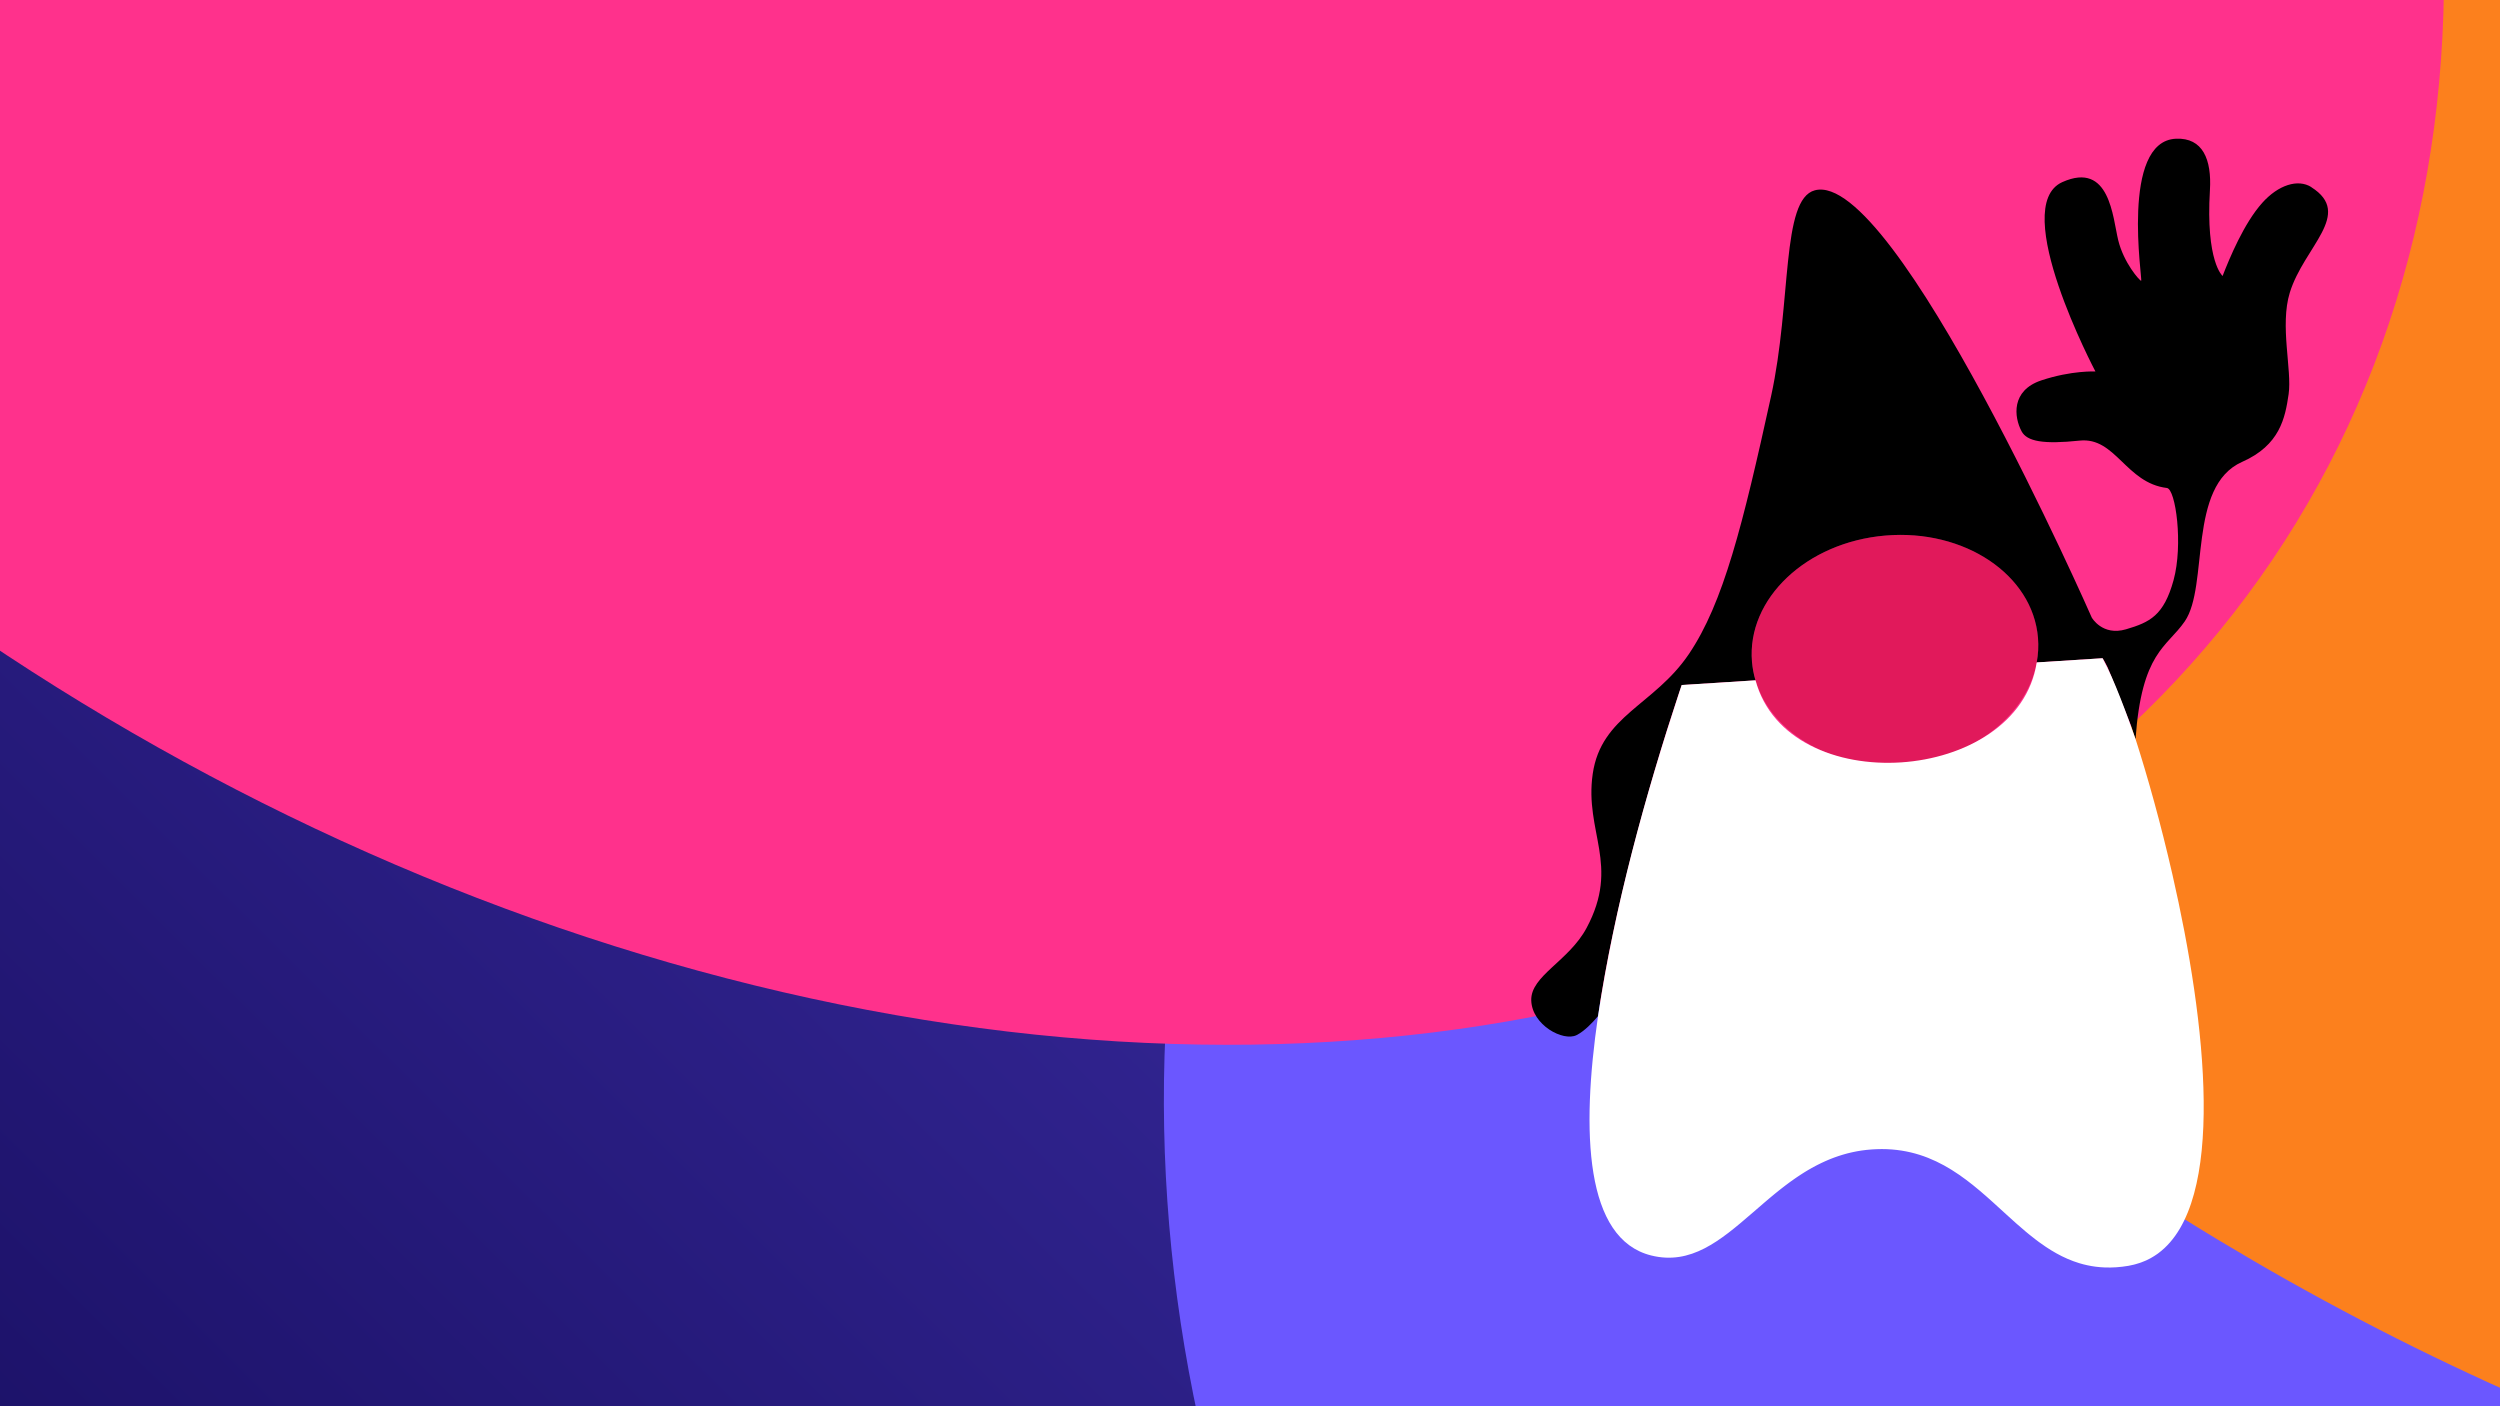 <svg width="1280" height="720" viewBox="0 0 1280 720" fill="none" xmlns="http://www.w3.org/2000/svg">
<g clip-path="url(#clip0_2608_2519)">
<rect width="1280" height="720" fill="url(#paint0_linear_2608_2519)"/>
<g clip-path="url(#clip1_2608_2519)">
<rect width="2000" height="2000" transform="translate(-186 -594)" fill="url(#paint1_linear_2608_2519)"/>
<g filter="url(#filter0_f_2608_2519)">
<ellipse cx="900.56" cy="1713.95" rx="934.464" ry="679.639" transform="rotate(57.127 900.56 1713.95)" fill="#FF318C"/>
</g>
<g filter="url(#filter1_f_2608_2519)">
<ellipse cx="1360.25" cy="636.95" rx="798.935" ry="724.679" transform="rotate(43.745 1360.25 636.95)" fill="#6B57FF"/>
</g>
<g filter="url(#filter2_f_2608_2519)">
<ellipse cx="1692.45" cy="-392.233" rx="1279.96" ry="1161" transform="rotate(43.745 1692.45 -392.233)" fill="#FC801D"/>
</g>
<g filter="url(#filter3_f_2608_2519)">
<ellipse cx="383.56" cy="-228.049" rx="934.464" ry="679.639" transform="rotate(32.726 383.56 -228.049)" fill="#FF318C"/>
</g>
</g>
<g clip-path="url(#clip2_2608_2519)">
<path d="M1043.47 326.493C1040.76 294.201 1005.79 270.778 965.355 274.174C924.912 277.582 894.324 306.522 897.032 338.814C897.306 342.079 897.92 345.244 898.83 348.311C906.877 375.569 938.802 394.189 975.146 391.133C1010.21 388.187 1037.84 366.04 1042.82 339.155C1043.59 335.033 1043.83 330.791 1043.47 326.493Z" fill="#E1195B"/>
<path d="M1183.43 95.807C1176.54 91.444 1166.46 94.697 1158.24 103.897C1148.9 114.35 1141.54 132.112 1137.97 141.3C1137.97 141.3 1129.28 134.046 1131.48 97.39C1132.44 81.65 1127.83 70.45 1114.15 71.022C1085.44 72.22 1097.12 143.839 1096.29 143.784C1095.47 143.74 1087.33 134.53 1084.52 122.956C1081.7 111.382 1080.26 82.332 1055.92 93.235C1028.18 105.667 1072.86 190.201 1072.86 190.201C1072.86 190.201 1060.78 189.563 1045.17 194.751C1029.56 199.95 1031.16 213.579 1035.07 220.855C1037.82 225.988 1046.09 227.56 1064.78 225.593C1083.19 223.647 1088.4 247.29 1109.45 249.85C1113.97 250.4 1117.84 278.912 1112.86 297.058C1107.87 315.205 1100.69 318.601 1088.54 322.195C1076.39 325.789 1070.97 316.172 1070.97 316.172C1070.97 316.172 970.135 86.651 929.209 97.434C911.854 102.006 917.424 154.424 906.778 202.907C892.318 268.745 882.385 308.764 864.668 334.934C846.963 361.105 819.806 366.369 815.476 396.211C811.145 426.063 829.64 442.759 812.329 475.117C803.241 492.121 783.616 499.595 784 512.224C784.395 524.853 800.401 533.393 807.22 529.975C811.233 527.964 815.41 523.556 818.184 520.259C819.642 510.257 821.407 500.112 823.38 490.011C823.446 489.67 823.512 489.329 823.578 488.988C823.896 487.362 824.225 485.735 824.554 484.108C824.718 483.284 824.893 482.46 825.069 481.624C825.31 480.481 825.54 479.327 825.781 478.184C825.99 477.184 826.209 476.195 826.417 475.194C826.626 474.205 826.834 473.227 827.053 472.238C827.086 472.095 827.119 471.952 827.141 471.809C827.492 470.193 827.853 468.589 828.215 466.984C828.292 466.643 828.369 466.302 828.445 465.962C828.763 464.533 829.092 463.104 829.421 461.686C829.542 461.158 829.662 460.631 829.783 460.103C830.101 458.729 830.419 457.366 830.748 456.004C830.835 455.619 830.934 455.223 831.022 454.838C831.428 453.135 831.833 451.442 832.25 449.749C832.359 449.31 832.469 448.87 832.579 448.431C832.886 447.156 833.204 445.891 833.521 444.627C833.664 444.067 833.807 443.506 833.938 442.935C834.256 441.682 834.563 440.44 834.881 439.198C834.991 438.758 835.1 438.318 835.21 437.879C835.615 436.285 836.021 434.702 836.438 433.131C836.569 432.614 836.701 432.108 836.843 431.592C837.139 430.471 837.424 429.361 837.72 428.261C837.874 427.668 838.027 427.085 838.192 426.503C838.499 425.371 838.795 424.239 839.102 423.117C839.222 422.667 839.343 422.216 839.464 421.766C839.869 420.293 840.264 418.831 840.659 417.38C840.812 416.83 840.966 416.281 841.108 415.731C841.371 414.764 841.645 413.808 841.908 412.863C842.084 412.247 842.248 411.643 842.424 411.038C842.698 410.071 842.972 409.104 843.235 408.147C843.378 407.664 843.509 407.169 843.652 406.686C844.024 405.356 844.408 404.048 844.781 402.762C844.945 402.179 845.11 401.619 845.274 401.047C845.515 400.234 845.746 399.42 845.976 398.629C846.151 398.035 846.327 397.442 846.491 396.848C846.732 396.024 846.973 395.2 847.215 394.386C847.401 393.76 847.587 393.144 847.763 392.529C848.07 391.485 848.377 390.462 848.684 389.451C848.848 388.913 849.002 388.385 849.166 387.857C849.385 387.132 849.605 386.418 849.813 385.714C849.966 385.197 850.12 384.692 850.273 384.186C850.515 383.406 850.745 382.637 850.975 381.878C851.14 381.329 851.315 380.779 851.479 380.251C851.743 379.383 852.006 378.537 852.269 377.701C852.411 377.24 852.554 376.789 852.696 376.328C852.894 375.69 853.091 375.074 853.277 374.459C853.409 374.041 853.541 373.624 853.672 373.217C853.913 372.448 854.144 371.711 854.385 370.975C854.483 370.667 854.582 370.359 854.681 370.051C854.933 369.238 855.185 368.458 855.437 367.699C855.536 367.37 855.645 367.062 855.744 366.743C855.931 366.15 856.128 365.567 856.303 365.006C856.391 364.743 856.479 364.468 856.566 364.204C856.819 363.413 857.071 362.643 857.312 361.907C857.312 361.907 857.312 361.907 857.312 361.896C857.992 359.808 858.595 357.983 859.11 356.444C859.11 356.433 859.11 356.411 859.121 356.4C859.428 355.499 859.691 354.697 859.932 353.993C860.009 353.784 860.075 353.586 860.14 353.389C860.151 353.356 860.162 353.312 860.173 353.279C860.228 353.125 860.272 352.982 860.327 352.839C860.349 352.773 860.371 352.707 860.393 352.641C860.436 352.509 860.48 352.377 860.524 352.246C860.524 352.224 860.546 352.191 860.546 352.169C860.59 352.037 860.634 351.916 860.667 351.806C860.689 351.751 860.7 351.696 860.722 351.641C860.743 351.586 860.765 351.531 860.776 351.476C860.809 351.388 860.831 351.311 860.853 351.245C860.864 351.212 860.875 351.168 860.886 351.135C860.974 350.872 861.028 350.74 861.028 350.74L898.808 348.333C897.898 345.266 897.284 342.101 897.01 338.836C894.302 306.544 924.89 277.604 965.334 274.196C1005.78 270.789 1040.75 294.211 1043.45 326.515C1043.81 330.812 1043.56 335.044 1042.8 339.177H1042.84L1076.5 337.034C1077.21 337.935 1078.12 339.562 1079.18 341.771L1086.36 359.654L1091.09 371.458C1091.85 373.712 1092.61 376.053 1093.39 378.482C1096.56 333.67 1109.41 331.505 1118.59 318.15C1131.06 300.004 1119.84 248.916 1147.97 236.485C1167.31 227.945 1170.01 213.997 1171.78 201.764C1173.56 189.53 1167.19 166.635 1172.38 149.819C1179.66 126.209 1205.1 109.59 1183.39 95.84L1183.43 95.807Z" fill="black"/>
<path d="M958.174 588.559C957.834 588.581 957.494 588.624 957.166 588.646C957.505 588.613 957.834 588.581 958.174 588.559Z" fill="white"/>
<path d="M960.784 588.416C960.499 588.416 960.224 588.449 959.939 588.46C960.224 588.449 960.499 588.427 960.784 588.416Z" fill="white"/>
<path d="M1112.27 447.716C1106.33 421.722 1099.55 397.552 1093.42 378.449C1089.07 366.172 1082.72 348.344 1076.52 337.012C1076.51 337.012 1042.83 339.155 1042.81 339.155C1033.05 401.827 915.417 409.928 898.819 348.322L861.039 350.729C860.688 351.729 860.283 352.938 859.932 353.982C842.083 408.147 826.757 463.796 818.194 520.248C809.49 579.898 811.573 634.36 845.405 642.801C865.655 647.857 880.718 635.305 897.251 620.994C899.202 619.313 901.165 617.598 903.171 615.883C903.412 615.674 903.654 615.466 903.895 615.268C904.136 615.059 904.377 614.861 904.618 614.652C904.936 614.377 905.265 614.103 905.583 613.828C905.824 613.619 906.065 613.421 906.318 613.212C906.646 612.938 906.964 612.674 907.293 612.399C907.556 612.179 907.82 611.959 908.094 611.74C908.401 611.487 908.708 611.234 909.015 610.981C909.289 610.761 909.563 610.541 909.837 610.322C910.144 610.069 910.451 609.827 910.758 609.574C911.032 609.354 911.317 609.135 911.591 608.915C911.898 608.673 912.205 608.431 912.523 608.189C912.808 607.97 913.082 607.761 913.367 607.541C913.685 607.299 913.992 607.057 914.31 606.815C914.595 606.607 914.88 606.387 915.165 606.178C915.483 605.936 915.801 605.705 916.119 605.464C916.404 605.255 916.7 605.046 916.985 604.837C917.303 604.606 917.632 604.375 917.961 604.145C918.257 603.936 918.542 603.738 918.838 603.529C919.167 603.298 919.496 603.078 919.824 602.848C920.12 602.65 920.416 602.441 920.723 602.243C921.052 602.023 921.381 601.803 921.721 601.584C922.028 601.386 922.335 601.188 922.642 600.99C922.971 600.781 923.311 600.561 923.64 600.353C923.947 600.155 924.265 599.968 924.572 599.781C924.911 599.572 925.251 599.374 925.591 599.165C925.909 598.979 926.227 598.792 926.534 598.616C926.874 598.418 927.225 598.22 927.575 598.022C927.893 597.847 928.222 597.671 928.54 597.495C928.891 597.308 929.242 597.121 929.593 596.934C929.922 596.758 930.24 596.594 930.568 596.429C930.93 596.242 931.292 596.066 931.654 595.89C931.983 595.725 932.312 595.571 932.641 595.406C933.002 595.231 933.375 595.066 933.737 594.901C934.077 594.747 934.406 594.593 934.745 594.439C935.118 594.274 935.491 594.12 935.864 593.956C936.204 593.813 936.554 593.67 936.894 593.527C937.278 593.373 937.651 593.23 938.034 593.076C938.385 592.944 938.725 592.813 939.076 592.681C939.46 592.538 939.854 592.395 940.249 592.263C940.6 592.142 940.951 592.021 941.302 591.9C941.696 591.768 942.102 591.636 942.508 591.516C942.858 591.406 943.22 591.296 943.571 591.186C943.977 591.065 944.393 590.955 944.81 590.834C945.172 590.735 945.522 590.636 945.884 590.537C946.312 590.427 946.739 590.328 947.156 590.23C947.518 590.142 947.88 590.054 948.241 589.977C948.68 589.878 949.118 589.79 949.557 589.702C949.919 589.625 950.281 589.548 950.653 589.482C951.103 589.394 951.563 589.328 952.024 589.251C952.385 589.196 952.747 589.13 953.109 589.075C953.58 589.01 954.063 588.944 954.545 588.889C954.907 588.845 955.258 588.79 955.62 588.757C956.124 588.702 956.65 588.658 957.165 588.614C957.505 588.581 957.834 588.548 958.174 588.526C958.755 588.482 959.347 588.46 959.939 588.427C960.224 588.416 960.498 588.394 960.783 588.383C961.66 588.35 962.548 588.328 963.447 588.328C991.678 588.328 1009.5 605.617 1027.16 621.731C1028.81 623.236 1030.47 624.742 1032.12 626.215C1033.78 627.688 1035.44 629.139 1037.13 630.546C1037.69 631.018 1038.25 631.48 1038.82 631.942C1039.95 632.865 1041.09 633.766 1042.23 634.634C1042.8 635.074 1043.38 635.503 1043.96 635.931C1045.12 636.778 1046.29 637.602 1047.47 638.393C1049.25 639.58 1051.06 640.691 1052.91 641.724C1056.6 643.779 1060.46 645.483 1064.55 646.736C1065.91 647.154 1067.3 647.516 1068.72 647.813C1069.43 647.967 1070.14 648.11 1070.87 648.231C1072.31 648.483 1073.78 648.67 1075.3 648.791C1076.05 648.857 1076.81 648.901 1077.58 648.934C1081.42 649.088 1085.47 648.835 1089.77 648.099C1090.73 647.934 1091.66 647.725 1092.58 647.494C1092.88 647.417 1093.18 647.34 1093.46 647.252C1094.09 647.077 1094.7 646.89 1095.31 646.692C1095.64 646.582 1095.96 646.472 1096.28 646.362C1096.87 646.142 1097.45 645.912 1098.02 645.67C1098.31 645.549 1098.59 645.439 1098.87 645.318C1099.61 644.977 1100.32 644.615 1101.04 644.23C1101.49 643.988 1101.91 643.724 1102.35 643.46C1102.64 643.296 1102.91 643.12 1103.19 642.944C1103.69 642.625 1104.18 642.284 1104.67 641.944C1104.79 641.856 1104.91 641.768 1105.03 641.68C1139.94 615.883 1129.73 523.963 1112.27 447.705V447.716Z" fill="white"/>
<path d="M930.558 596.473C930.229 596.638 929.911 596.813 929.582 596.978C929.911 596.802 930.229 596.638 930.558 596.473Z" fill="white"/>
<path d="M932.63 595.45C932.301 595.604 931.972 595.769 931.643 595.934C931.972 595.769 932.301 595.615 932.63 595.45Z" fill="white"/>
<path d="M934.735 594.483C934.395 594.637 934.055 594.791 933.726 594.945C934.066 594.791 934.395 594.637 934.735 594.483Z" fill="white"/>
<path d="M936.884 593.571C936.533 593.714 936.193 593.857 935.853 593.999C936.193 593.857 936.544 593.714 936.884 593.571Z" fill="white"/>
<path d="M955.609 588.79C955.247 588.833 954.896 588.877 954.535 588.921C954.896 588.877 955.247 588.822 955.609 588.79Z" fill="white"/>
<path d="M943.56 591.229C943.198 591.339 942.847 591.449 942.497 591.559C942.847 591.449 943.209 591.339 943.56 591.229Z" fill="white"/>
</g>
</g>
<defs>
<filter id="filter0_f_2608_2519" x="-363.049" y="346.541" width="2527.22" height="2734.82" filterUnits="userSpaceOnUse" color-interpolation-filters="sRGB">
<feFlood flood-opacity="0" result="BackgroundImageFix"/>
<feBlend mode="normal" in="SourceGraphic" in2="BackgroundImageFix" result="shape"/>
<feGaussianBlur stdDeviation="250" result="effect1_foregroundBlur_2608_2519"/>
</filter>
<filter id="filter1_f_2608_2519" x="95.904" y="-624.138" width="2528.69" height="2522.18" filterUnits="userSpaceOnUse" color-interpolation-filters="sRGB">
<feFlood flood-opacity="0" result="BackgroundImageFix"/>
<feBlend mode="normal" in="SourceGraphic" in2="BackgroundImageFix" result="shape"/>
<feGaussianBlur stdDeviation="250" result="effect1_foregroundBlur_2608_2519"/>
</filter>
<filter id="filter2_f_2608_2519" x="67.903" y="-2011.56" width="3249.09" height="3238.66" filterUnits="userSpaceOnUse" color-interpolation-filters="sRGB">
<feFlood flood-opacity="0" result="BackgroundImageFix"/>
<feBlend mode="normal" in="SourceGraphic" in2="BackgroundImageFix" result="shape"/>
<feGaussianBlur stdDeviation="200" result="effect1_foregroundBlur_2608_2519"/>
</filter>
<filter id="filter3_f_2608_2519" x="-684.405" y="-1191.03" width="2135.93" height="1925.96" filterUnits="userSpaceOnUse" color-interpolation-filters="sRGB">
<feFlood flood-opacity="0" result="BackgroundImageFix"/>
<feBlend mode="normal" in="SourceGraphic" in2="BackgroundImageFix" result="shape"/>
<feGaussianBlur stdDeviation="100" result="effect1_foregroundBlur_2608_2519"/>
</filter>
<linearGradient id="paint0_linear_2608_2519" x1="1.40587e-05" y1="295" x2="1280" y2="311" gradientUnits="userSpaceOnUse">
<stop offset="0.312" stop-color="#060606"/>
<stop offset="1" stop-color="#3051C7"/>
</linearGradient>
<linearGradient id="paint1_linear_2608_2519" x1="2047" y1="-60" x2="6.13928e-05" y2="2000" gradientUnits="userSpaceOnUse">
<stop stop-color="#6B57FF"/>
<stop offset="1" stop-color="#080042"/>
</linearGradient>
<clipPath id="clip0_2608_2519">
<rect width="1280" height="720" fill="white"/>
</clipPath>
<clipPath id="clip1_2608_2519">
<rect width="2000" height="2000" fill="white" transform="translate(-186 -594)"/>
</clipPath>
<clipPath id="clip2_2608_2519">
<rect width="408" height="578" fill="white" transform="translate(784 71)"/>
</clipPath>
</defs>
</svg>
